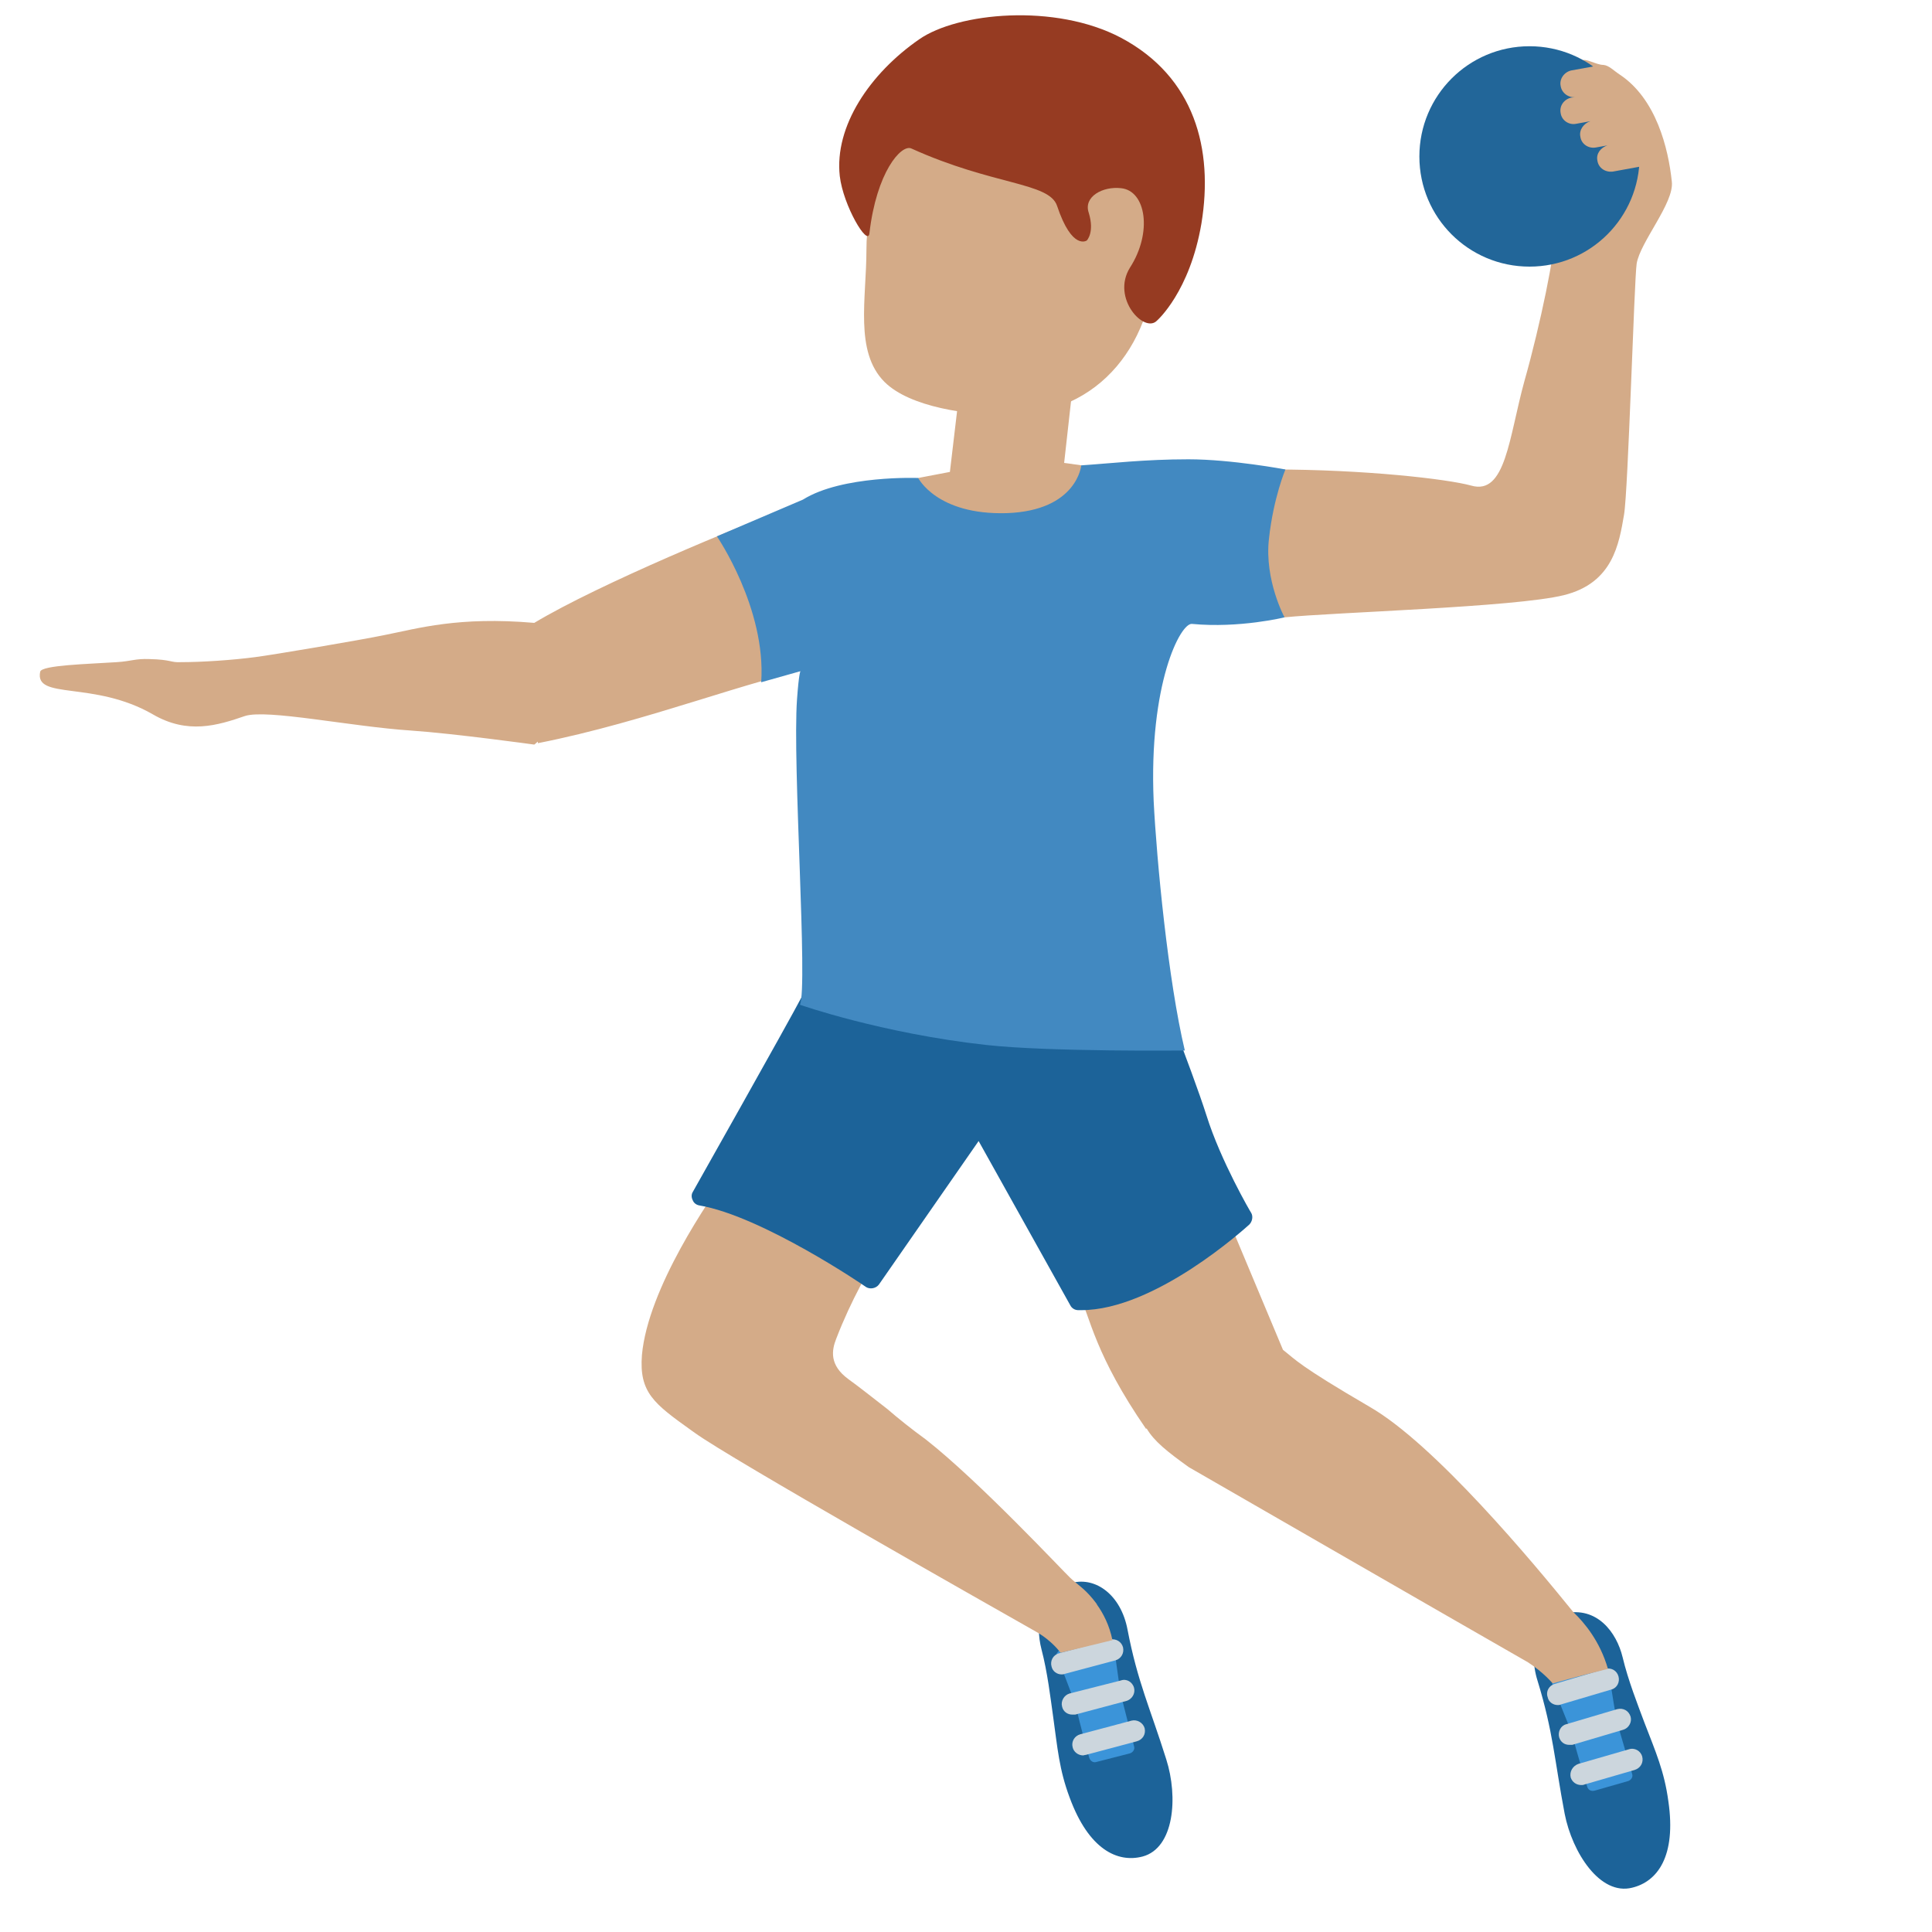 <?xml version="1.0" encoding="UTF-8"?>
<svg xmlns="http://www.w3.org/2000/svg" xmlns:xlink="http://www.w3.org/1999/xlink" width="15pt" height="15pt" viewBox="0 0 15 15" version="1.1">
<g id="surface1">
<path style=" stroke:none;fill-rule:nonzero;fill:rgb(10.98%,38.824%,60%);fill-opacity:1;" d="M 11.938 13.051 C 12.059 13.445 12.07 13.672 12.148 14.082 C 12.207 14.383 12.422 14.719 12.672 14.656 C 12.867 14.609 13.016 14.414 12.953 13.984 C 12.922 13.754 12.855 13.602 12.766 13.371 C 12.715 13.234 12.641 13.047 12.598 12.867 C 12.551 12.672 12.398 12.469 12.145 12.527 C 11.957 12.574 11.855 12.789 11.938 13.051 Z M 11.938 13.051 "/>
<path style=" stroke:none;fill-rule:nonzero;fill:rgb(23.137%,58.039%,85.098%);fill-opacity:1;" d="M 12.48 12.949 C 12.469 12.941 12.375 12.891 12.238 12.934 C 12.102 12.98 12.059 13.059 12.051 13.07 C 12.047 13.082 12.191 13.406 12.215 13.496 C 12.238 13.594 12.32 13.863 12.324 13.875 C 12.332 13.898 12.355 13.91 12.383 13.902 L 12.641 13.828 C 12.664 13.82 12.68 13.797 12.672 13.773 L 12.566 13.41 C 12.535 13.309 12.492 12.953 12.48 12.949 Z M 12.48 12.949 "/>
<path style=" stroke:none;fill-rule:nonzero;fill:rgb(80%,83.922%,86.667%);fill-opacity:1;" d="M 12.277 13.859 C 12.285 13.859 12.293 13.859 12.301 13.855 L 12.691 13.742 C 12.738 13.727 12.762 13.684 12.75 13.637 C 12.738 13.594 12.691 13.566 12.645 13.582 L 12.254 13.695 C 12.211 13.711 12.184 13.754 12.195 13.801 C 12.207 13.836 12.238 13.859 12.277 13.859 Z M 12.184 13.547 C 12.191 13.547 12.199 13.547 12.207 13.547 L 12.602 13.43 C 12.645 13.418 12.672 13.371 12.66 13.328 C 12.645 13.281 12.602 13.258 12.555 13.27 L 12.16 13.387 C 12.117 13.398 12.094 13.445 12.105 13.488 C 12.117 13.527 12.148 13.547 12.184 13.547 Z M 12.094 13.238 C 12.102 13.238 12.109 13.238 12.117 13.234 L 12.512 13.117 C 12.555 13.105 12.578 13.059 12.566 13.016 C 12.555 12.973 12.512 12.945 12.465 12.957 L 12.07 13.074 C 12.027 13.086 12 13.133 12.016 13.176 C 12.023 13.215 12.059 13.238 12.094 13.238 Z M 12.094 13.238 "/>
<path style=" stroke:none;fill-rule:nonzero;fill:rgb(10.98%,38.824%,60%);fill-opacity:1;" d="M 8.754 12.652 C 8.832 13.059 8.93 13.262 9.055 13.66 C 9.148 13.953 9.117 14.348 8.871 14.414 C 8.676 14.465 8.453 14.359 8.305 13.957 C 8.223 13.738 8.211 13.574 8.176 13.324 C 8.156 13.184 8.133 12.984 8.086 12.805 C 8.035 12.609 8.07 12.355 8.324 12.289 C 8.508 12.242 8.703 12.383 8.754 12.652 Z M 8.754 12.652 "/>
<path style=" stroke:none;fill-rule:nonzero;fill:rgb(23.137%,58.039%,85.098%);fill-opacity:1;" d="M 8.637 12.727 C 8.625 12.719 8.531 12.668 8.395 12.707 C 8.258 12.75 8.211 12.828 8.203 12.84 C 8.199 12.852 8.336 13.176 8.359 13.27 C 8.379 13.367 8.453 13.637 8.457 13.648 C 8.465 13.672 8.488 13.688 8.512 13.68 L 8.773 13.613 C 8.797 13.605 8.812 13.582 8.805 13.559 L 8.711 13.191 C 8.684 13.086 8.648 12.734 8.637 12.727 Z M 8.637 12.727 "/>
<path style=" stroke:none;fill-rule:nonzero;fill:rgb(80%,83.922%,86.667%);fill-opacity:1;" d="M 8.41 13.629 C 8.414 13.629 8.422 13.625 8.43 13.625 L 8.824 13.52 C 8.871 13.508 8.898 13.465 8.887 13.418 C 8.875 13.375 8.828 13.348 8.785 13.359 L 8.387 13.465 C 8.344 13.477 8.316 13.52 8.328 13.566 C 8.336 13.602 8.371 13.629 8.41 13.629 Z M 8.324 13.312 C 8.332 13.312 8.34 13.312 8.348 13.312 L 8.742 13.207 C 8.789 13.195 8.816 13.148 8.805 13.105 C 8.793 13.059 8.746 13.031 8.703 13.047 L 8.305 13.148 C 8.262 13.16 8.234 13.207 8.246 13.25 C 8.254 13.289 8.289 13.312 8.324 13.312 Z M 8.242 13 C 8.25 13 8.258 13 8.266 12.996 L 8.66 12.891 C 8.703 12.879 8.73 12.836 8.719 12.789 C 8.707 12.746 8.664 12.719 8.617 12.73 L 8.223 12.836 C 8.176 12.848 8.152 12.895 8.164 12.938 C 8.172 12.977 8.207 13 8.242 13 Z M 8.242 13 "/>
<path style=" stroke:none;fill-rule:nonzero;fill:rgb(83.137%,67.059%,53.333%);fill-opacity:1;" d="M 8.371 10.027 L 9.48 9.332 L 9.961 10.48 C 10.062 10.559 10.078 10.598 10.633 10.922 C 11.137 11.211 11.902 12.129 12.215 12.516 C 12.301 12.598 12.422 12.742 12.484 12.957 C 12.246 13.016 12.055 13.07 12.055 13.07 C 12.055 13.07 11.984 12.984 11.863 12.906 C 11.262 12.562 9.23 11.391 9.23 11.391 C 9.066 11.273 8.961 11.191 8.902 11.09 L 8.898 11.094 C 8.504 10.523 8.465 10.234 8.371 10.027 Z M 5.652 9.113 L 6.824 9.734 C 6.754 9.844 6.609 10.09 6.492 10.395 C 6.457 10.484 6.438 10.598 6.586 10.707 C 6.668 10.766 6.766 10.844 6.891 10.941 C 6.973 11.012 7.07 11.09 7.188 11.176 C 7.602 11.5 8.262 12.207 8.309 12.25 C 8.332 12.273 8.371 12.301 8.41 12.336 C 8.441 12.363 8.477 12.402 8.512 12.449 C 8.512 12.453 8.516 12.453 8.516 12.453 L 8.516 12.457 C 8.566 12.527 8.613 12.617 8.637 12.734 C 8.602 12.742 8.234 12.832 8.234 12.832 C 8.234 12.832 8.168 12.738 8.043 12.668 C 7.664 12.453 5.676 11.328 5.395 11.125 L 5.367 11.105 C 5.078 10.898 4.961 10.812 4.984 10.52 C 5.031 10 5.512 9.305 5.652 9.113 Z M 9.145 4.32 C 9.133 4.039 9.234 3.645 9.883 3.645 C 10.594 3.645 11.238 3.719 11.422 3.77 C 11.691 3.848 11.715 3.395 11.836 2.957 C 11.961 2.516 12.078 1.938 12.066 1.84 C 12.043 1.684 12.258 0.492 12.277 0.473 C 12.305 0.445 12.391 0.504 12.449 0.504 C 12.492 0.508 12.527 0.547 12.574 0.578 C 12.859 0.766 12.953 1.152 12.98 1.41 C 13 1.574 12.734 1.879 12.707 2.047 C 12.688 2.172 12.641 3.812 12.609 3.996 C 12.57 4.223 12.523 4.527 12.141 4.621 C 11.762 4.715 10.352 4.754 9.973 4.793 C 9.539 4.836 9.164 4.691 9.145 4.32 Z M 0.906 5.141 C 1.027 5.133 1.047 5.113 1.16 5.117 C 1.332 5.121 1.324 5.145 1.402 5.141 C 1.57 5.141 1.805 5.125 1.98 5.102 C 2.109 5.086 2.801 4.969 2.988 4.93 C 3.246 4.879 3.559 4.785 4.148 4.836 C 4.656 4.531 5.766 4.074 6.129 3.941 C 6.551 3.785 7.043 5.066 6.379 5.176 C 5.848 5.266 5.031 5.602 4.176 5.77 L 4.176 5.758 C 4.164 5.766 4.16 5.773 4.148 5.781 C 4.148 5.781 3.527 5.695 3.191 5.672 C 2.723 5.641 2.074 5.504 1.902 5.559 C 1.688 5.633 1.457 5.703 1.188 5.547 C 0.727 5.281 0.266 5.438 0.312 5.215 C 0.324 5.164 0.68 5.156 0.906 5.141 Z M 7.57 2.012 C 7.598 1.777 7.816 1.594 8.051 1.621 C 8.285 1.648 8.457 1.855 8.43 2.09 L 8.262 3.594 L 8.398 3.613 C 8.398 3.613 8.559 4.055 7.805 4.055 C 7.047 4.055 7.129 3.711 7.129 3.711 L 7.375 3.664 Z M 7.57 2.012 "/>
<path style=" stroke:none;fill-rule:nonzero;fill:rgb(83.137%,67.059%,53.333%);fill-opacity:1;" d="M 6.727 1.938 C 6.727 1.227 7.23 0.652 7.848 0.652 C 8.469 0.652 8.973 1.227 8.973 1.938 C 8.973 2.645 8.551 3.223 7.809 3.223 C 7.527 3.223 7.066 3.164 6.867 2.965 C 6.633 2.73 6.727 2.32 6.727 1.938 Z M 6.727 1.938 "/>
<path style=" stroke:none;fill-rule:nonzero;fill:rgb(58.824%,23.137%,13.333%);fill-opacity:1;" d="M 7.137 0.305 C 7.434 0.098 8.191 0.023 8.703 0.293 C 9.277 0.598 9.422 1.16 9.328 1.734 C 9.238 2.266 8.984 2.488 8.984 2.488 C 8.887 2.594 8.625 2.316 8.773 2.078 C 8.949 1.805 8.898 1.48 8.703 1.461 C 8.562 1.445 8.41 1.527 8.453 1.652 C 8.5 1.805 8.438 1.867 8.438 1.867 C 8.438 1.867 8.324 1.949 8.207 1.598 C 8.145 1.414 7.711 1.441 7.074 1.152 C 6.996 1.121 6.805 1.336 6.75 1.812 C 6.738 1.918 6.547 1.598 6.52 1.367 C 6.477 0.98 6.754 0.57 7.137 0.305 Z M 7.137 0.305 "/>
<path style=" stroke:none;fill-rule:nonzero;fill:rgb(10.98%,38.824%,60%);fill-opacity:1;" d="M 8.84 7.457 C 8.84 7.457 9.184 8.324 9.297 8.684 C 9.41 9.043 9.648 9.453 9.648 9.453 C 9.648 9.453 8.93 10.113 8.371 10.098 L 7.605 8.723 L 6.762 9.93 C 6.762 9.93 5.945 9.375 5.441 9.289 C 5.441 9.289 6.156 8.027 6.301 7.746 C 6.449 7.469 6.613 7.293 6.613 7.293 Z M 8.84 7.457 "/>
<path style=" stroke:none;fill-rule:nonzero;fill:rgb(10.98%,38.824%,60%);fill-opacity:1;" d="M 8.371 10.172 C 8.344 10.172 8.32 10.156 8.309 10.133 L 7.598 8.859 L 6.824 9.973 C 6.801 10.004 6.754 10.012 6.723 9.992 C 6.715 9.984 5.914 9.441 5.43 9.359 C 5.406 9.355 5.387 9.34 5.379 9.32 C 5.367 9.297 5.367 9.273 5.379 9.254 C 5.387 9.238 6.094 7.988 6.238 7.715 C 6.387 7.43 6.555 7.25 6.562 7.242 C 6.578 7.227 6.598 7.215 6.621 7.219 L 8.844 7.383 C 8.871 7.387 8.895 7.402 8.906 7.43 C 8.922 7.465 9.254 8.305 9.367 8.66 C 9.477 9.012 9.711 9.414 9.715 9.418 C 9.73 9.445 9.723 9.484 9.699 9.508 C 9.668 9.535 8.969 10.172 8.395 10.172 Z M 9.227 8.707 C 9.129 8.398 8.855 7.703 8.785 7.527 L 6.645 7.367 C 6.598 7.426 6.477 7.574 6.367 7.781 C 6.242 8.016 5.719 8.949 5.555 9.238 C 5.984 9.352 6.559 9.711 6.742 9.832 L 7.543 8.684 C 7.559 8.66 7.582 8.652 7.609 8.652 C 7.633 8.652 7.656 8.668 7.668 8.688 L 8.414 10.027 C 8.855 10.012 9.402 9.574 9.559 9.438 C 9.488 9.316 9.32 8.996 9.227 8.707 Z M 9.227 8.707 "/>
<path style=" stroke:none;fill-rule:nonzero;fill:rgb(25.882%,53.725%,75.686%);fill-opacity:1;" d="M 9.227 3.566 C 8.887 3.566 8.621 3.598 8.395 3.613 C 8.395 3.613 8.363 3.965 7.816 3.984 C 7.273 4 7.129 3.711 7.129 3.711 C 7.129 3.711 6.539 3.688 6.234 3.879 L 5.566 4.164 C 5.566 4.164 5.949 4.723 5.91 5.297 L 6.215 5.211 C 6.215 5.211 6.203 5.219 6.188 5.43 C 6.152 5.93 6.273 7.656 6.211 7.801 C 6.211 7.801 6.844 8.023 7.656 8.113 C 8.152 8.168 9.199 8.156 9.199 8.156 C 9.07 7.617 8.98 6.68 8.957 6.219 C 8.918 5.312 9.164 4.836 9.254 4.844 C 9.625 4.879 9.973 4.793 9.973 4.793 C 9.973 4.793 9.816 4.504 9.852 4.184 C 9.887 3.863 9.98 3.645 9.98 3.645 C 9.98 3.645 9.562 3.566 9.227 3.566 Z M 9.227 3.566 "/>
<path style=" stroke:none;fill-rule:nonzero;fill:rgb(13.333%,40%,60%);fill-opacity:1;" d="M 12.73 1.215 C 12.73 1.688 12.348 2.07 11.875 2.07 C 11.402 2.07 11.02 1.688 11.02 1.215 C 11.02 0.742 11.402 0.359 11.875 0.359 C 12.348 0.359 12.73 0.742 12.73 1.215 Z M 12.73 1.215 "/>
<path style=" stroke:none;fill-rule:nonzero;fill:rgb(83.137%,67.059%,53.333%);fill-opacity:1;" d="M 12.199 0.758 L 12.234 0.754 C 12.18 0.762 12.125 0.723 12.117 0.668 C 12.105 0.613 12.145 0.559 12.199 0.547 L 12.414 0.508 L 12.758 0.883 L 12.863 1.27 L 12.523 1.332 C 12.465 1.34 12.41 1.305 12.402 1.246 C 12.391 1.191 12.43 1.145 12.48 1.129 L 12.391 1.145 C 12.332 1.156 12.277 1.117 12.27 1.062 C 12.258 1.008 12.297 0.957 12.348 0.941 L 12.238 0.961 C 12.18 0.973 12.125 0.934 12.117 0.879 C 12.105 0.82 12.145 0.77 12.199 0.758 Z M 12.199 0.758 "/>
</g>
</svg>
